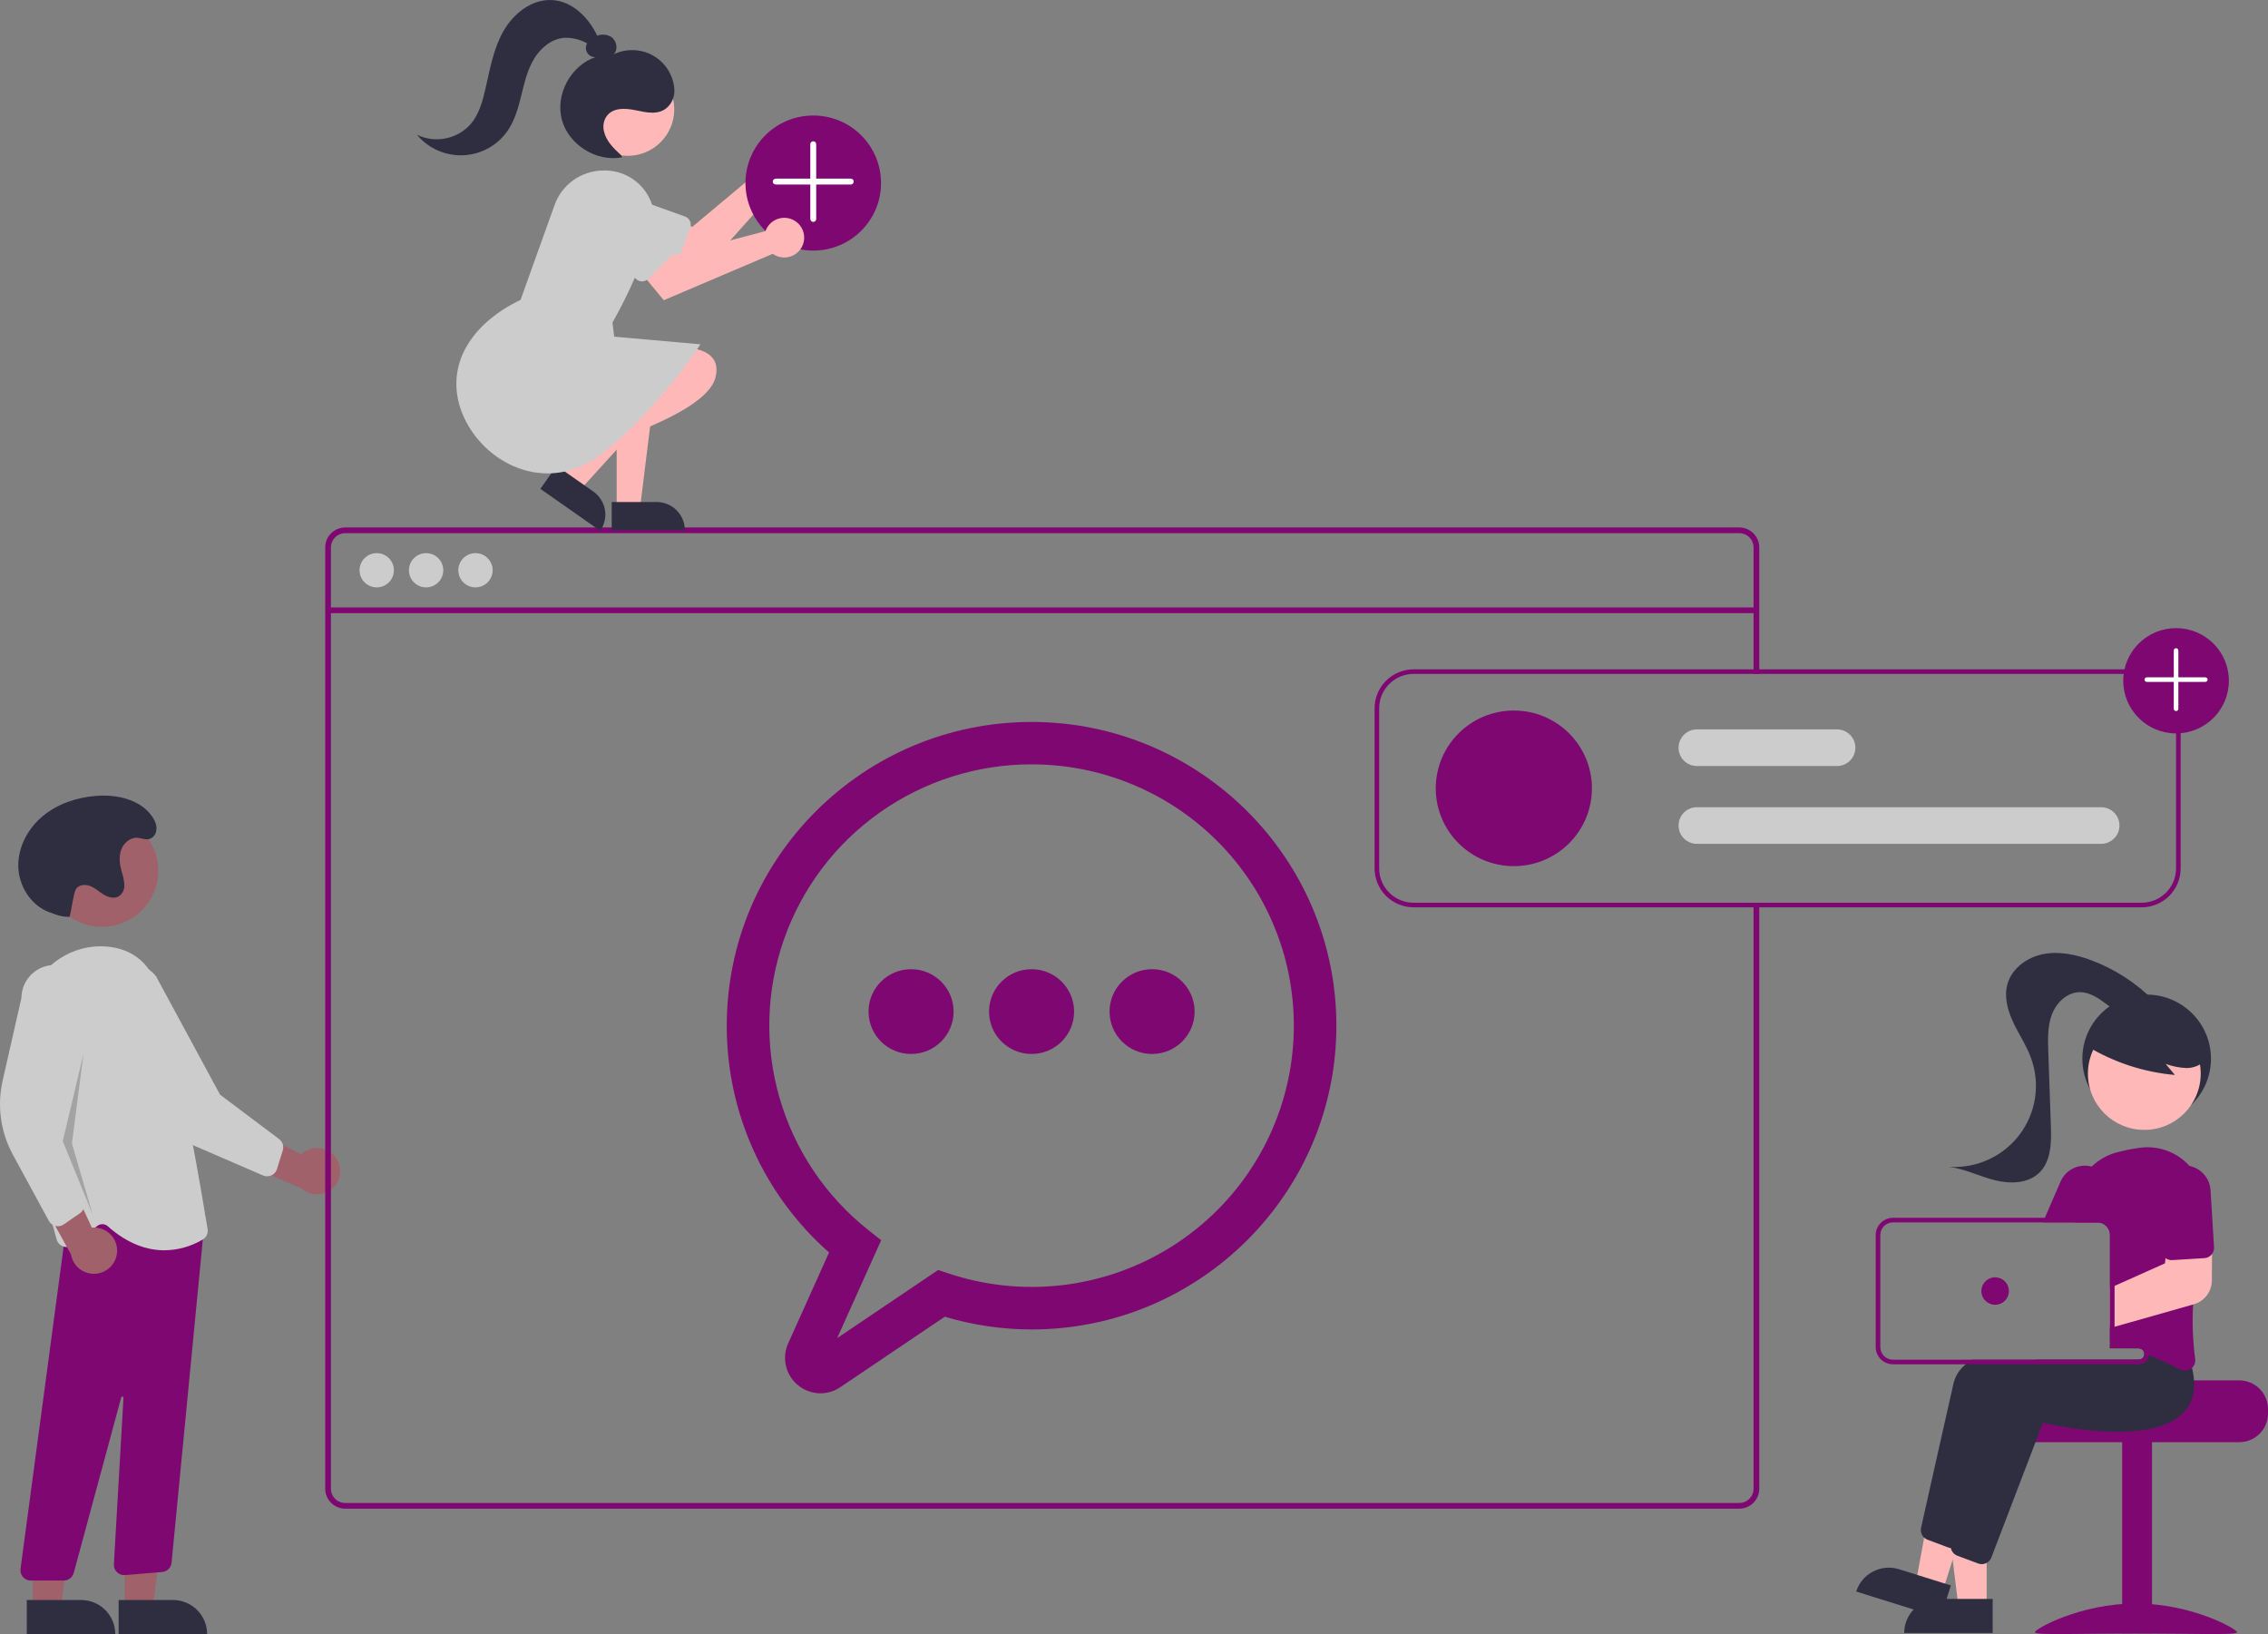 <svg width="279" height="201" viewBox="0 0 279 201" fill="none" xmlns="http://www.w3.org/2000/svg">
<rect x="0" y="0" width="279" height="201" fill="#808080" stroke="none"/>
<g clip-path="url(#clip0_1_403)">
<path d="M41.361 142.483C41.133 142.138 40.83 141.847 40.476 141.63C40.122 141.414 39.725 141.278 39.312 141.231C38.9 141.184 38.482 141.228 38.088 141.359C37.694 141.491 37.334 141.707 37.033 141.992L28.062 137.378L28.62 142.576L37.053 146.161C37.568 146.633 38.238 146.9 38.937 146.913C39.636 146.925 40.316 146.682 40.847 146.228C41.378 145.775 41.723 145.144 41.818 144.453C41.913 143.763 41.751 143.062 41.361 142.483Z" fill="#A0616A"/>
<path d="M33.389 144.575C33.227 144.649 33.05 144.689 32.872 144.691C32.693 144.693 32.516 144.657 32.352 144.586L23.831 140.903C20.918 139.644 18.562 137.374 17.203 134.514L12.723 125.092C12.393 124.668 12.149 124.184 12.007 123.667C11.864 123.15 11.825 122.61 11.892 122.078C11.959 121.546 12.13 121.032 12.396 120.566C12.663 120.1 13.018 119.691 13.444 119.362C13.869 119.033 14.355 118.791 14.874 118.649C15.393 118.507 15.935 118.469 16.469 118.536C17.003 118.604 17.518 118.775 17.986 119.041C18.453 119.307 18.864 119.662 19.193 120.086L27.067 134.644L34.338 140.117C34.546 140.274 34.701 140.491 34.781 140.739C34.861 140.987 34.863 141.253 34.786 141.502L34.073 143.799C33.996 144.045 33.846 144.262 33.642 144.421C33.564 144.482 33.479 144.534 33.389 144.575Z" fill="#CCCCCC"/>
<path d="M12.527 114.011C16.359 114.011 19.465 110.915 19.465 107.097C19.465 103.278 16.359 100.183 12.527 100.183C8.694 100.183 5.588 103.278 5.588 107.097C5.588 110.915 8.694 114.011 12.527 114.011Z" fill="#A0616A"/>
<path d="M15.337 197.795L18.8 197.795L20.448 184.484L15.336 184.484L15.337 197.795Z" fill="#A0616A"/>
<path d="M25.48 200.999L14.595 201L14.595 196.809L21.274 196.809C22.39 196.809 23.459 197.25 24.248 198.036C25.037 198.822 25.48 199.888 25.48 200.999Z" fill="#2F2E41"/>
<path d="M4.037 197.795L7.5 197.795L9.148 184.484L4.036 184.484L4.037 197.795Z" fill="#A0616A"/>
<path d="M14.18 200.999L3.295 201L3.294 196.809L9.974 196.809C11.089 196.809 12.159 197.25 12.948 198.036C13.736 198.822 14.18 199.888 14.18 200.999Z" fill="#2F2E41"/>
<path d="M2.827 193.985C2.708 193.849 2.619 193.69 2.567 193.517C2.514 193.344 2.5 193.162 2.524 192.983L8.588 147.666L23.653 150.215L25.261 149.254L21.103 192.251C21.069 192.542 20.935 192.811 20.724 193.015C20.513 193.218 20.238 193.342 19.946 193.367L15.384 193.746C15.203 193.761 15.02 193.737 14.849 193.676C14.678 193.615 14.522 193.518 14.391 193.391C14.261 193.265 14.159 193.112 14.094 192.943C14.028 192.773 13.999 192.592 14.009 192.411L15.191 171.934C15.193 171.899 15.182 171.865 15.16 171.838C15.138 171.811 15.107 171.792 15.072 171.787C15.038 171.781 15.002 171.789 14.973 171.807C14.944 171.826 14.922 171.855 14.913 171.889L9.07 193.48C8.997 193.749 8.837 193.986 8.615 194.156C8.394 194.325 8.122 194.417 7.843 194.417H3.784C3.603 194.417 3.424 194.379 3.259 194.304C3.094 194.23 2.947 194.121 2.827 193.985Z" fill="#7E0772"/>
<path d="M13.261 150.838C13.088 150.682 12.866 150.591 12.633 150.581C12.399 150.572 12.17 150.644 11.985 150.785L8.973 153.119C8.809 153.247 8.616 153.332 8.412 153.368C8.207 153.404 7.996 153.389 7.799 153.325C7.601 153.261 7.422 153.149 7.278 153C7.133 152.851 7.028 152.669 6.971 152.47C5.493 147.314 2.146 134.336 2.971 125.202C3.438 120.024 7.925 116.089 12.973 116.42C16.424 116.649 18.694 118.633 19.721 122.315C22.241 131.358 25.012 147.944 25.541 151.178C25.583 151.429 25.548 151.686 25.44 151.917C25.332 152.147 25.157 152.34 24.938 152.47C23.513 153.322 21.884 153.779 20.222 153.792C18.211 153.792 15.799 153.094 13.261 150.838Z" fill="#CCCCCC"/>
<path d="M14.398 154.054C14.431 153.642 14.374 153.227 14.229 152.839C14.085 152.451 13.857 152.1 13.561 151.809C13.265 151.518 12.909 151.296 12.518 151.157C12.126 151.019 11.709 150.967 11.296 151.007L7.095 141.86L4.314 146.293L8.73 154.299C8.843 154.987 9.204 155.609 9.747 156.049C10.289 156.489 10.974 156.715 11.673 156.685C12.371 156.655 13.035 156.37 13.537 155.886C14.039 155.401 14.345 154.749 14.398 154.054Z" fill="#A0616A"/>
<path d="M6.828 150.798C6.655 150.757 6.492 150.679 6.35 150.571C6.208 150.463 6.091 150.326 6.006 150.169L1.582 142.031C0.069 139.249 -0.378 136.014 0.324 132.928L2.634 122.759C2.636 122.223 2.745 121.693 2.953 121.198C3.161 120.703 3.464 120.255 3.847 119.877C4.229 119.5 4.682 119.201 5.18 118.998C5.678 118.795 6.211 118.692 6.75 118.695C7.288 118.697 7.82 118.805 8.316 119.013C8.812 119.221 9.263 119.524 9.641 119.905C10.02 120.286 10.319 120.738 10.522 121.235C10.725 121.731 10.828 122.263 10.825 122.799L8.005 139.096L10.337 147.874C10.403 148.125 10.39 148.391 10.3 148.636C10.21 148.88 10.046 149.091 9.832 149.239L7.847 150.608C7.635 150.754 7.382 150.833 7.123 150.833C7.024 150.833 6.925 150.821 6.828 150.798Z" fill="#CCCCCC"/>
<path opacity="0.2" d="M10.262 129.672L7.719 140.369L11.392 149.377L8.85 140.651L10.262 129.672Z" fill="black"/>
<path d="M8.567 112.782C7.95 112.793 7.336 112.683 6.762 112.457C6.51 112.36 6.247 112.28 5.995 112.183C3.769 111.326 2.302 108.963 2.249 106.585C2.197 104.207 3.433 101.899 5.268 100.378C7.103 98.857 9.48 98.076 11.86 97.895C14.424 97.701 17.311 98.349 18.744 100.476C19.125 101.042 19.392 101.729 19.166 102.413C19.098 102.62 18.977 102.805 18.815 102.95C18.175 103.517 17.538 103.09 16.885 103.053C15.989 103.001 15.184 103.724 14.894 104.571C14.605 105.418 14.732 106.351 14.966 107.215C15.144 107.734 15.256 108.274 15.3 108.822C15.319 109.097 15.267 109.371 15.149 109.62C15.032 109.869 14.852 110.084 14.628 110.245C14.068 110.582 13.332 110.387 12.772 110.05C12.211 109.713 11.727 109.245 11.121 108.997C10.516 108.749 9.702 108.804 9.35 109.354C9.238 109.554 9.162 109.772 9.126 109.998C8.81 111.432 8.883 111.348 8.567 112.782Z" fill="#2F2E41"/>
<path d="M213.952 64.88H42.47C41.817 64.881 41.191 65.14 40.729 65.6C40.267 66.06 40.007 66.684 40.007 67.335V183.122C40.007 183.773 40.267 184.397 40.729 184.858C41.191 185.318 41.817 185.577 42.47 185.577H213.952C214.308 185.577 214.66 185.5 214.983 185.351C215.307 185.203 215.594 184.986 215.825 184.716C215.844 184.695 215.862 184.672 215.879 184.648C216.026 184.469 216.145 184.269 216.232 184.054C216.356 183.759 216.419 183.442 216.418 183.122V111.044H215.715V183.122C215.715 183.465 215.614 183.8 215.424 184.085C215.255 184.336 215.026 184.541 214.757 184.682C214.508 184.81 214.232 184.877 213.952 184.876H42.47C42.004 184.876 41.556 184.691 41.226 184.362C40.896 184.033 40.711 183.587 40.71 183.122V67.335C40.711 66.87 40.896 66.424 41.226 66.096C41.556 65.767 42.004 65.582 42.47 65.581H213.952C214.419 65.581 214.867 65.766 215.197 66.095C215.528 66.424 215.714 66.87 215.715 67.335V82.894H216.418V67.335C216.417 66.684 216.157 66.06 215.695 65.599C215.232 65.139 214.606 64.88 213.952 64.88Z" fill="#7E0772"/>
<path d="M216.064 74.72H40.357V75.421H216.064V74.72Z" fill="#7E0772"/>
<path d="M46.343 72.25C47.51 72.25 48.456 71.307 48.456 70.144C48.456 68.982 47.51 68.039 46.343 68.039C45.177 68.039 44.231 68.982 44.231 70.144C44.231 71.307 45.177 72.25 46.343 72.25Z" fill="#CCCCCC"/>
<path d="M52.418 72.25C53.584 72.25 54.53 71.307 54.53 70.144C54.53 68.982 53.584 68.039 52.418 68.039C51.251 68.039 50.305 68.982 50.305 70.144C50.305 71.307 51.251 72.25 52.418 72.25Z" fill="#CCCCCC"/>
<path d="M58.492 72.25C59.658 72.25 60.604 71.307 60.604 70.144C60.604 68.982 59.658 68.039 58.492 68.039C57.325 68.039 56.379 68.982 56.379 70.144C56.379 71.307 57.325 72.25 58.492 72.25Z" fill="#CCCCCC"/>
<path d="M100.927 171.385C100.2 171.382 99.485 171.198 98.847 170.85C98.209 170.501 97.668 170 97.274 169.392C96.879 168.783 96.643 168.086 96.588 167.363C96.531 166.64 96.657 165.915 96.953 165.253L101.987 154.064C98.023 150.57 94.85 146.276 92.681 141.466C90.511 136.656 89.394 131.441 89.403 126.168C89.403 105.566 106.224 88.805 126.9 88.805C147.575 88.805 164.396 105.566 164.396 126.168C164.396 146.77 147.575 163.531 126.9 163.531C123.283 163.527 119.686 162.999 116.221 161.964L103.376 170.629C102.654 171.12 101.801 171.383 100.927 171.385ZM126.9 94.019C120.208 94.015 113.681 96.085 108.224 99.943C102.766 103.801 98.648 109.255 96.441 115.55C94.233 121.844 94.046 128.667 95.904 135.072C97.762 141.478 101.574 147.149 106.812 151.298L108.397 152.559L102.982 164.599L115.409 156.216L116.637 156.626C121.07 158.11 125.773 158.616 130.422 158.109C135.071 157.601 139.553 156.092 143.558 153.687C147.563 151.282 150.996 148.037 153.618 144.179C156.24 140.32 157.988 135.939 158.742 131.341C159.496 126.742 159.237 122.034 157.984 117.545C156.73 113.056 154.512 108.892 151.483 105.341C148.454 101.791 144.687 98.94 140.442 96.984C136.197 95.029 131.576 94.017 126.9 94.019Z" fill="#7E0772"/>
<path d="M126.9 129.644C129.789 129.644 132.132 127.31 132.132 124.43C132.132 121.551 129.789 119.217 126.9 119.217C124.01 119.217 121.667 121.551 121.667 124.43C121.667 127.31 124.01 129.644 126.9 129.644Z" fill="#7E0772"/>
<path d="M112.076 129.644C114.965 129.644 117.308 127.31 117.308 124.43C117.308 121.551 114.965 119.217 112.076 119.217C109.186 119.217 106.844 121.551 106.844 124.43C106.844 127.31 109.186 129.644 112.076 129.644Z" fill="#7E0772"/>
<path d="M141.724 129.644C144.613 129.644 146.956 127.31 146.956 124.43C146.956 121.551 144.613 119.217 141.724 119.217C138.834 119.217 136.492 121.551 136.492 124.43C136.492 127.31 138.834 129.644 141.724 129.644Z" fill="#7E0772"/>
<path d="M258.469 103.796H208.748C208.148 103.796 207.573 103.559 207.15 103.136C206.726 102.714 206.488 102.141 206.488 101.544C206.488 100.947 206.726 100.374 207.15 99.951C207.573 99.529 208.148 99.292 208.748 99.292H258.469C259.068 99.292 259.643 99.529 260.067 99.951C260.491 100.374 260.729 100.947 260.729 101.544C260.729 102.141 260.491 102.714 260.067 103.136C259.643 103.559 259.068 103.796 258.469 103.796Z" fill="#CCCCCC"/>
<path d="M225.981 94.225H208.748C208.148 94.225 207.573 93.987 207.15 93.565C206.726 93.143 206.488 92.57 206.488 91.973C206.488 91.376 206.726 90.803 207.15 90.38C207.573 89.958 208.148 89.721 208.748 89.721H225.981C226.58 89.721 227.155 89.958 227.579 90.38C228.002 90.803 228.241 91.376 228.241 91.973C228.241 92.57 228.002 93.143 227.579 93.565C227.155 93.987 226.58 94.225 225.981 94.225Z" fill="#CCCCCC"/>
<path d="M186.227 106.54C191.532 106.54 195.832 102.255 195.832 96.969C195.832 91.683 191.532 87.398 186.227 87.398C180.922 87.398 176.622 91.683 176.622 96.969C176.622 102.255 180.922 106.54 186.227 106.54Z" fill="#7E0772"/>
<path d="M263.453 82.331H173.898C172.625 82.333 171.404 82.837 170.504 83.734C169.604 84.632 169.097 85.848 169.095 87.116V106.821C169.097 108.09 169.604 109.306 170.504 110.203C171.404 111.1 172.625 111.605 173.898 111.607H263.453C264.726 111.605 265.946 111.1 266.847 110.203C267.747 109.306 268.254 108.09 268.255 106.821V87.116C268.254 85.848 267.747 84.632 266.847 83.734C265.946 82.837 264.726 82.333 263.453 82.331ZM267.69 106.821C267.689 107.941 267.242 109.014 266.448 109.806C265.653 110.597 264.576 111.043 263.453 111.044H173.898C172.775 111.043 171.698 110.597 170.903 109.806C170.109 109.014 169.662 107.941 169.66 106.821V87.116C169.662 85.997 170.109 84.924 170.903 84.132C171.698 83.341 172.775 82.895 173.898 82.894H263.453C264.576 82.895 265.653 83.341 266.448 84.132C267.242 84.924 267.689 85.997 267.69 87.116V106.821Z" fill="#7E0772"/>
<path d="M267.69 90.213C271.279 90.213 274.188 87.314 274.188 83.738C274.188 80.162 271.279 77.264 267.69 77.264C264.102 77.264 261.193 80.162 261.193 83.738C261.193 87.314 264.102 90.213 267.69 90.213Z" fill="#7E0772"/>
<path d="M267.49 87.379C267.464 87.353 267.443 87.322 267.429 87.288C267.415 87.254 267.408 87.218 267.408 87.18V80.015C267.408 79.94 267.437 79.868 267.49 79.816C267.543 79.763 267.615 79.733 267.69 79.733C267.765 79.733 267.837 79.763 267.89 79.816C267.943 79.868 267.973 79.94 267.973 80.015V87.18C267.973 87.236 267.956 87.291 267.925 87.337C267.894 87.383 267.85 87.419 267.798 87.441C267.747 87.462 267.69 87.467 267.635 87.457C267.58 87.446 267.53 87.419 267.49 87.379Z" fill="white"/>
<path d="M263.895 83.797C263.855 83.757 263.828 83.707 263.817 83.652C263.807 83.598 263.812 83.541 263.834 83.49C263.855 83.438 263.891 83.394 263.938 83.364C263.984 83.333 264.039 83.316 264.094 83.316H271.286C271.361 83.316 271.433 83.346 271.486 83.398C271.539 83.451 271.568 83.523 271.568 83.597C271.568 83.672 271.539 83.744 271.486 83.796C271.433 83.849 271.361 83.879 271.286 83.879H264.094C264.057 83.879 264.021 83.872 263.986 83.858C263.952 83.844 263.921 83.823 263.895 83.797Z" fill="white"/>
<path d="M275.469 169.795H261.906C261.906 170.184 247.927 170.499 247.927 170.499C247.708 170.664 247.508 170.852 247.331 171.062C246.8 171.693 246.51 172.491 246.512 173.314V173.877C246.512 174.81 246.884 175.705 247.546 176.365C248.209 177.025 249.107 177.395 250.043 177.396H275.469C276.405 177.395 277.303 177.024 277.965 176.364C278.627 175.704 278.999 174.81 279 173.877V173.314C278.999 172.381 278.626 171.487 277.964 170.827C277.302 170.168 276.405 169.796 275.469 169.795Z" fill="#7E0772"/>
<path d="M264.732 177.256H261.06V200.902H264.732V177.256Z" fill="#7E0772"/>
<path d="M275.185 200.773C275.185 201.169 269.62 200.926 262.754 200.926C255.889 200.926 250.324 201.169 250.324 200.773C250.324 200.378 255.889 197.242 262.754 197.242C269.62 197.242 275.185 200.378 275.185 200.773Z" fill="#7E0772"/>
<path d="M264.074 138.107C268.443 138.107 271.984 134.578 271.984 130.225C271.984 125.872 268.443 122.343 264.074 122.343C259.705 122.343 256.164 125.872 256.164 130.225C256.164 134.578 259.705 138.107 264.074 138.107Z" fill="#2F2E41"/>
<path d="M244.389 197.663L240.925 197.663L239.278 184.351L244.39 184.352L244.389 197.663Z" fill="#FFB8B8"/>
<path d="M238.451 196.677H245.131V200.868H234.246C234.246 199.756 234.689 198.69 235.478 197.905C236.266 197.119 237.336 196.677 238.451 196.677Z" fill="#2F2E41"/>
<path d="M238.982 195.737L235.678 194.704L238.105 181.511L242.982 183.036L238.982 195.737Z" fill="#FFB8B8"/>
<path d="M233.614 193.025L239.987 195.018L238.727 199.016L228.342 195.769C228.676 194.708 229.419 193.823 230.407 193.309C231.396 192.794 232.549 192.692 233.614 193.025Z" fill="#2F2E41"/>
<path d="M266.193 167.488C266.113 166.817 265.969 166.155 265.764 165.512L265.117 164.701L263.433 162.595L263.359 162.598C263.235 162.604 262.718 162.632 261.919 162.694H261.91C261.416 162.733 260.811 162.784 260.125 162.848C259.944 162.868 259.755 162.885 259.56 162.905V165.844H263.091C263.263 165.844 263.428 165.906 263.557 166.019C263.686 166.132 263.769 166.288 263.792 166.457C263.794 166.488 263.797 166.516 263.797 166.547C263.797 166.734 263.723 166.913 263.59 167.045C263.458 167.177 263.278 167.251 263.091 167.251H242.581C242.32 167.424 242.069 167.612 241.829 167.814C241.107 168.372 240.586 169.148 240.346 170.027C239.149 175.274 236.965 185.059 236.321 187.933C236.274 188.15 236.285 188.375 236.351 188.586C236.418 188.797 236.539 188.987 236.702 189.138C236.822 189.25 236.963 189.337 237.117 189.394L239.666 190.346C239.77 190.384 239.879 190.41 239.99 190.422C240.004 190.422 240.016 190.424 240.03 190.424C240.056 190.427 240.083 190.428 240.109 190.427C240.367 190.426 240.618 190.348 240.83 190.202C241.042 190.056 241.206 189.85 241.298 189.611L243.31 184.352L246.409 176.245L247.635 173.039C249.056 173.371 260.978 176 264.97 171.764C265.363 171.346 265.674 170.858 265.885 170.325C266.221 169.419 266.327 168.444 266.193 167.488Z" fill="#2F2E41"/>
<path d="M269.651 168.253C269.589 168.003 269.518 167.744 269.436 167.482L267.105 164.566L267.032 164.568C266.885 164.577 266.187 164.613 265.116 164.701C263.902 164.802 262.204 164.965 260.297 165.222C260.24 165.227 260.181 165.236 260.125 165.244C259.938 165.269 259.749 165.295 259.56 165.323V165.844H263.091C263.263 165.844 263.428 165.906 263.557 166.019C263.686 166.132 263.769 166.288 263.792 166.457C263.794 166.488 263.797 166.516 263.797 166.547C263.797 166.734 263.723 166.913 263.59 167.045C263.458 167.177 263.278 167.251 263.091 167.251H250.61C250.065 167.428 249.539 167.614 249.036 167.814C246.398 168.856 244.423 170.221 244.019 171.997C243.883 172.594 243.734 173.25 243.575 173.948C242.988 176.544 242.273 179.722 241.626 182.61V182.613C241.493 183.209 241.36 183.789 241.233 184.352C240.694 186.773 240.236 188.825 239.993 189.904C239.987 189.935 239.982 189.963 239.976 189.994V189.999C239.948 190.217 239.975 190.439 240.055 190.644L240.058 190.647V190.65C240.136 190.846 240.262 191.019 240.425 191.153C240.535 191.243 240.658 191.314 240.79 191.365L243.338 192.316C243.48 192.369 243.63 192.397 243.782 192.398C243.994 192.398 244.203 192.345 244.389 192.243C244.656 192.099 244.862 191.864 244.971 191.581L250.457 177.236L251.308 175.009C252.728 175.341 264.65 177.968 268.642 173.734C269.431 172.884 269.881 171.776 269.908 170.618C269.936 169.821 269.849 169.025 269.651 168.253Z" fill="#2F2E41"/>
<path d="M269.337 143.419C269.292 143.366 269.244 143.312 269.193 143.262C268.441 142.473 267.512 141.874 266.482 141.512C265.452 141.151 264.351 141.037 263.269 141.181C262.325 141.305 261.39 141.488 260.469 141.73C259.28 142.035 258.192 142.643 257.311 143.495C256.625 144.158 256.084 144.956 255.724 145.838C255.364 146.72 255.191 147.667 255.217 148.619C255.229 149.004 255.232 149.398 255.226 149.798C255.226 149.984 255.223 150.172 255.22 150.361H258.006C258.127 150.361 258.247 150.375 258.365 150.403C258.705 150.484 259.007 150.677 259.224 150.95C259.441 151.223 259.559 151.561 259.56 151.909V165.005C259.749 165.058 259.938 165.112 260.125 165.168C260.184 165.188 260.241 165.205 260.297 165.222C260.362 165.241 260.427 165.261 260.489 165.281C261.063 165.458 261.623 165.646 262.17 165.844H263.091C263.263 165.844 263.428 165.906 263.557 166.019C263.686 166.132 263.769 166.288 263.792 166.457C263.984 166.533 264.17 166.609 264.354 166.685C265.006 166.956 265.625 167.226 266.193 167.488C266.958 167.837 267.639 168.169 268.21 168.459C268.389 168.55 268.588 168.598 268.789 168.6C269.054 168.599 269.311 168.514 269.524 168.357C269.568 168.325 269.61 168.29 269.651 168.253C269.802 168.112 269.916 167.936 269.984 167.741C270.051 167.546 270.07 167.337 270.038 167.133C269.746 164.922 269.661 162.688 269.784 160.461C269.863 158.589 270.032 156.669 270.253 154.814C270.371 153.809 270.504 152.824 270.642 151.875C270.775 150.969 270.916 150.099 271.055 149.277C271.236 148.235 271.176 147.165 270.878 146.15C270.581 145.134 270.053 144.2 269.337 143.419Z" fill="#7E0772"/>
<path d="M257.757 143.65C257.612 143.588 257.463 143.536 257.311 143.495C256.558 143.293 255.757 143.368 255.055 143.705C254.353 144.043 253.796 144.621 253.486 145.333L251.545 149.798L251.302 150.361H258.006C258.127 150.361 258.247 150.375 258.365 150.403L258.591 149.883L259.449 147.906C259.791 147.118 259.804 146.227 259.487 145.43C259.17 144.632 258.548 143.992 257.757 143.65Z" fill="#7E0772"/>
<path d="M263.785 138.983C267.617 138.983 270.723 135.888 270.723 132.069C270.723 128.251 267.617 125.155 263.785 125.155C259.953 125.155 256.846 128.251 256.846 132.069C256.846 135.888 259.953 138.983 263.785 138.983Z" fill="#FFB8B8"/>
<path d="M256.721 128.672C260.008 130.671 263.713 131.888 267.549 132.227L266.407 130.865C267.238 131.171 268.113 131.344 268.998 131.377C269.882 131.364 270.809 131.024 271.311 130.299C271.535 129.938 271.668 129.529 271.698 129.106C271.729 128.683 271.657 128.258 271.487 127.869C271.14 127.093 270.598 126.419 269.915 125.91C268.704 124.955 267.274 124.314 265.754 124.043C264.233 123.772 262.669 123.881 261.201 124.358C260.194 124.658 259.292 125.235 258.599 126.022C257.941 126.83 256.674 127.551 257.011 128.536L256.721 128.672Z" fill="#2F2E41"/>
<path d="M264.951 123.093C262.763 120.881 260.115 119.175 257.193 118.093C255.317 117.401 253.276 116.973 251.315 117.367C249.355 117.76 247.5 119.111 246.953 121.028C246.506 122.596 246.968 124.283 247.662 125.759C248.356 127.235 249.283 128.603 249.844 130.134C250.417 131.695 250.589 133.375 250.345 135.02C250.102 136.665 249.449 138.223 248.448 139.553C247.446 140.883 246.127 141.943 244.61 142.636C243.093 143.329 241.427 143.634 239.762 143.522C241.688 143.78 243.464 144.682 245.347 145.162C247.23 145.642 249.453 145.61 250.852 144.265C252.333 142.843 252.363 140.531 252.291 138.483C252.185 135.438 252.078 132.394 251.972 129.349C251.917 127.797 251.871 126.194 252.433 124.745C252.995 123.296 254.33 122.027 255.889 122.04C257.071 122.05 258.117 122.764 259.064 123.467C260.012 124.17 261.015 124.921 262.192 125.026C263.369 125.13 264.713 124.262 264.625 123.088L264.951 123.093Z" fill="#2F2E41"/>
<path d="M270.642 151.876L266.682 151.983L266.393 154.755L266.328 155.397L260.125 158.173L259.56 158.426V163.361L260.125 163.2L261.91 162.694H261.919L269.783 160.461L269.874 160.436C270.509 160.253 271.069 159.871 271.469 159.346C271.869 158.821 272.088 158.182 272.094 157.522L272.114 154.249L272.131 151.836L270.642 151.876Z" fill="#FFB8B8"/>
<path d="M271.931 146.392C271.878 145.535 271.486 144.734 270.84 144.165C270.194 143.596 269.348 143.306 268.488 143.359C267.628 143.411 266.824 143.802 266.253 144.446C265.683 145.089 265.392 145.932 265.444 146.789L265.876 153.815C265.888 154 265.941 154.18 266.03 154.343C266.119 154.505 266.243 154.646 266.393 154.755C266.632 154.933 266.927 155.02 267.224 155L270.253 154.814L271.171 154.758C271.338 154.75 271.502 154.708 271.652 154.635C271.803 154.562 271.937 154.459 272.047 154.333C272.071 154.306 272.093 154.278 272.114 154.249C272.294 154.009 272.382 153.714 272.363 153.415L271.931 146.392Z" fill="#7E0772"/>
<path d="M260.489 165.281H260.125V165.244C259.938 165.269 259.749 165.295 259.56 165.323V165.844H262.17C261.622 165.647 261.062 165.459 260.489 165.281ZM260.489 165.281H260.125V165.244C259.938 165.269 259.749 165.295 259.56 165.323V165.844H262.17C261.622 165.647 261.062 165.459 260.489 165.281ZM263.091 165.281H260.125V151.909C260.124 151.452 259.973 151.006 259.697 150.641C259.42 150.275 259.032 150.009 258.591 149.883C258.401 149.826 258.204 149.797 258.006 149.798H232.863C232.301 149.799 231.762 150.021 231.365 150.417C230.968 150.813 230.745 151.35 230.744 151.909V165.703C230.744 166.263 230.967 166.8 231.365 167.196C231.762 167.591 232.301 167.814 232.863 167.814H263.091C263.404 167.814 263.706 167.698 263.939 167.49C264.172 167.282 264.319 166.995 264.354 166.685C264.359 166.64 264.362 166.594 264.362 166.547C264.362 166.212 264.228 165.89 263.989 165.652C263.751 165.415 263.428 165.281 263.091 165.281ZM263.797 166.547C263.797 166.734 263.723 166.913 263.59 167.045C263.458 167.177 263.278 167.251 263.091 167.251H232.863C232.451 167.251 232.056 167.088 231.764 166.797C231.473 166.507 231.309 166.113 231.309 165.703V151.909C231.309 151.499 231.473 151.105 231.764 150.815C232.056 150.525 232.451 150.361 232.863 150.361H258.006C258.127 150.361 258.247 150.375 258.365 150.403C258.705 150.484 259.007 150.677 259.224 150.95C259.441 151.223 259.559 151.561 259.56 151.909V165.844H263.091C263.263 165.844 263.428 165.906 263.557 166.019C263.686 166.132 263.769 166.288 263.792 166.457C263.794 166.488 263.797 166.516 263.797 166.547ZM260.489 165.281H260.125V165.244C259.938 165.269 259.749 165.295 259.56 165.323V165.844H262.17C261.622 165.647 261.062 165.459 260.489 165.281Z" fill="#7E0772"/>
<path d="M245.434 160.496C246.37 160.496 247.129 159.739 247.129 158.807C247.129 157.874 246.37 157.117 245.434 157.117C244.497 157.117 243.739 157.874 243.739 158.807C243.739 159.739 244.497 160.496 245.434 160.496Z" fill="#7E0772"/>
<path d="M94.033 20.09C94.027 20.219 94.031 20.348 94.045 20.476L85.174 27.894L82.528 26.94L80.561 30.73L86.345 33.473L96.043 22.629C96.533 22.717 97.038 22.655 97.491 22.451C97.945 22.246 98.325 21.909 98.581 21.484C98.838 21.059 98.958 20.566 98.927 20.071C98.895 19.576 98.713 19.102 98.405 18.713C98.097 18.324 97.677 18.037 97.201 17.891C96.725 17.745 96.216 17.747 95.742 17.897C95.267 18.047 94.85 18.336 94.544 18.728C94.239 19.12 94.061 19.595 94.033 20.09Z" fill="#FFB8B8"/>
<path d="M82.135 32.548L73.569 29.467C72.782 29.184 72.141 28.601 71.785 27.847C71.43 27.093 71.39 26.229 71.674 25.445C71.958 24.662 72.542 24.023 73.299 23.669C74.056 23.314 74.923 23.274 75.71 23.557L84.276 26.638C84.406 26.685 84.525 26.757 84.627 26.849C84.729 26.942 84.812 27.054 84.871 27.178C84.929 27.303 84.963 27.437 84.969 27.575C84.975 27.712 84.955 27.849 84.908 27.979L83.481 31.919C83.386 32.179 83.191 32.392 82.939 32.51C82.686 32.628 82.398 32.642 82.135 32.548Z" fill="#CCCCCC"/>
<path d="M75.862 62.564L78.725 62.564L80.087 51.56L75.861 51.56L75.862 62.564Z" fill="#FFB8B8"/>
<path d="M84.246 65.213L75.248 65.213L75.248 61.749L80.769 61.749C81.691 61.749 82.576 62.114 83.228 62.763C83.88 63.413 84.246 64.294 84.246 65.213Z" fill="#2F2E41"/>
<path d="M68.786 58.879L71.128 60.52L78.594 52.299L75.138 49.878L68.786 58.879Z" fill="#FFB8B8"/>
<path d="M73.833 65.288L66.472 60.131L68.472 57.298L72.989 60.462C73.743 60.99 74.256 61.796 74.414 62.701C74.573 63.606 74.364 64.537 73.833 65.288Z" fill="#2F2E41"/>
<path d="M82.126 42.742C82.126 42.742 89.271 41.902 87.989 46.522C86.706 51.142 72.416 55.132 72.416 55.132L82.126 42.742Z" fill="#FFB8B8"/>
<path d="M77.208 19.169C80.376 19.169 82.944 16.61 82.944 13.454C82.944 10.297 80.376 7.739 77.208 7.739C74.041 7.739 71.473 10.297 71.473 13.454C71.473 16.61 74.041 19.169 77.208 19.169Z" fill="#FFB8B8"/>
<path d="M58.917 54.186C55.653 50.399 54.511 44.587 59.716 39.753C61.001 38.589 62.457 37.626 64.032 36.897L68.227 25.207C68.663 23.987 69.462 22.928 70.517 22.171C71.573 21.415 72.835 20.997 74.135 20.973C75.397 20.919 76.645 21.255 77.708 21.936C78.77 22.617 79.595 23.609 80.069 24.776C80.582 25.963 80.64 27.296 80.234 28.523C78.986 32.398 77.346 36.137 75.34 39.682L75.557 41.411L86.16 42.35L86.061 42.511C86.009 42.594 80.82 50.472 74.181 55.702C71.911 57.49 69.564 58.231 67.349 58.231C63.99 58.23 60.934 56.526 58.917 54.186Z" fill="#CCCCCC"/>
<path d="M57.916 15.247C58.931 14.042 59.366 12.466 59.716 10.932C60.27 8.506 60.699 5.996 61.93 3.831C63.16 1.665 65.422 -0.129 67.916 0.007C70.396 0.143 72.401 2.131 73.465 4.393C73.722 4.293 73.998 4.248 74.274 4.262C74.55 4.275 74.821 4.346 75.068 4.47C75.835 4.888 76.121 6.078 75.483 6.673C76.154 6.355 76.885 6.181 77.629 6.162C78.372 6.144 79.111 6.281 79.798 6.566C80.681 6.941 81.443 7.55 82 8.329C82.558 9.107 82.889 10.023 82.957 10.977C82.984 11.364 82.931 11.752 82.801 12.118C82.671 12.484 82.467 12.819 82.201 13.103C81.101 14.232 79.544 13.842 78.16 13.555C76.853 13.283 75.261 13.21 74.525 14.451C74.234 14.968 74.153 15.576 74.297 16.151C74.58 17.39 75.5 18.252 76.393 19.078L76.539 19.349C73.386 19.961 69.943 17.816 69.116 14.722C68.288 11.629 70.204 8.061 73.245 7.029C73.042 7.035 72.842 6.987 72.664 6.891C72.487 6.794 72.338 6.652 72.234 6.479C72.13 6.305 72.074 6.108 72.072 5.906C72.07 5.704 72.123 5.506 72.224 5.331C71.382 4.861 70.429 4.624 69.465 4.645C67.894 4.748 66.534 5.862 65.717 7.202C64.899 8.543 64.529 10.099 64.154 11.622C63.779 13.146 63.373 14.698 62.499 16.003C61.894 16.907 61.085 17.657 60.137 18.193C59.189 18.73 58.128 19.039 57.039 19.094C55.95 19.15 54.863 18.951 53.865 18.514C52.867 18.077 51.985 17.413 51.29 16.576C52.388 17.107 53.631 17.264 54.828 17.024C56.025 16.784 57.109 16.16 57.916 15.247Z" fill="#2F2E41"/>
<path d="M100.044 30.823C104.648 30.823 108.381 27.103 108.381 22.515C108.381 17.927 104.648 14.207 100.044 14.207C95.439 14.207 91.706 17.927 91.706 22.515C91.706 27.103 95.439 30.823 100.044 30.823Z" fill="#7E0772"/>
<path d="M99.787 27.187C99.754 27.154 99.727 27.114 99.709 27.07C99.69 27.026 99.681 26.979 99.681 26.932V17.737C99.681 17.641 99.719 17.549 99.787 17.482C99.855 17.414 99.948 17.376 100.044 17.376C100.14 17.376 100.232 17.414 100.3 17.482C100.368 17.549 100.406 17.641 100.406 17.737V26.932C100.406 27.003 100.385 27.073 100.345 27.132C100.305 27.192 100.249 27.238 100.182 27.265C100.116 27.293 100.043 27.3 99.973 27.286C99.903 27.272 99.838 27.238 99.787 27.187Z" fill="white"/>
<path d="M95.174 22.59C95.123 22.539 95.088 22.475 95.074 22.405C95.06 22.335 95.067 22.262 95.095 22.196C95.122 22.13 95.169 22.074 95.228 22.034C95.288 21.994 95.358 21.973 95.43 21.973H104.657C104.753 21.973 104.846 22.011 104.914 22.079C104.982 22.147 105.02 22.239 105.02 22.334C105.02 22.43 104.982 22.522 104.914 22.59C104.846 22.657 104.753 22.696 104.657 22.696H95.43C95.382 22.696 95.335 22.686 95.291 22.668C95.247 22.65 95.207 22.623 95.174 22.59Z" fill="white"/>
<path d="M94.321 28.072C94.26 28.185 94.209 28.304 94.167 28.426L82.972 31.384L80.985 29.399L77.587 31.997L81.653 36.929L95.057 31.221C95.463 31.508 95.947 31.666 96.444 31.673C96.942 31.68 97.43 31.536 97.843 31.259C98.257 30.983 98.576 30.588 98.758 30.127C98.941 29.666 98.978 29.16 98.865 28.677C98.752 28.194 98.495 27.756 98.126 27.423C97.758 27.09 97.296 26.876 96.803 26.81C96.309 26.744 95.808 26.83 95.365 27.055C94.921 27.281 94.557 27.635 94.321 28.072Z" fill="#FFB8B8"/>
<path d="M78.237 34.309L71.797 27.892C71.504 27.6 71.27 27.254 71.111 26.873C70.952 26.491 70.87 26.082 70.87 25.669C70.87 25.257 70.951 24.848 71.109 24.466C71.268 24.084 71.5 23.738 71.793 23.445C72.086 23.154 72.434 22.922 72.817 22.764C73.2 22.606 73.611 22.525 74.025 22.526C74.44 22.526 74.85 22.608 75.233 22.766C75.615 22.925 75.963 23.157 76.256 23.449L82.696 29.866C82.793 29.964 82.871 30.079 82.923 30.206C82.976 30.333 83.003 30.469 83.003 30.607C83.003 30.744 82.976 30.881 82.923 31.008C82.871 31.135 82.793 31.25 82.696 31.347L79.723 34.309C79.526 34.505 79.259 34.615 78.98 34.615C78.702 34.615 78.434 34.505 78.237 34.309Z" fill="#CCCCCC"/>
</g>
<defs>
<clipPath id="clip0_1_403">
<rect width="279" height="201" fill="white"/>
</clipPath>
</defs>
</svg>
